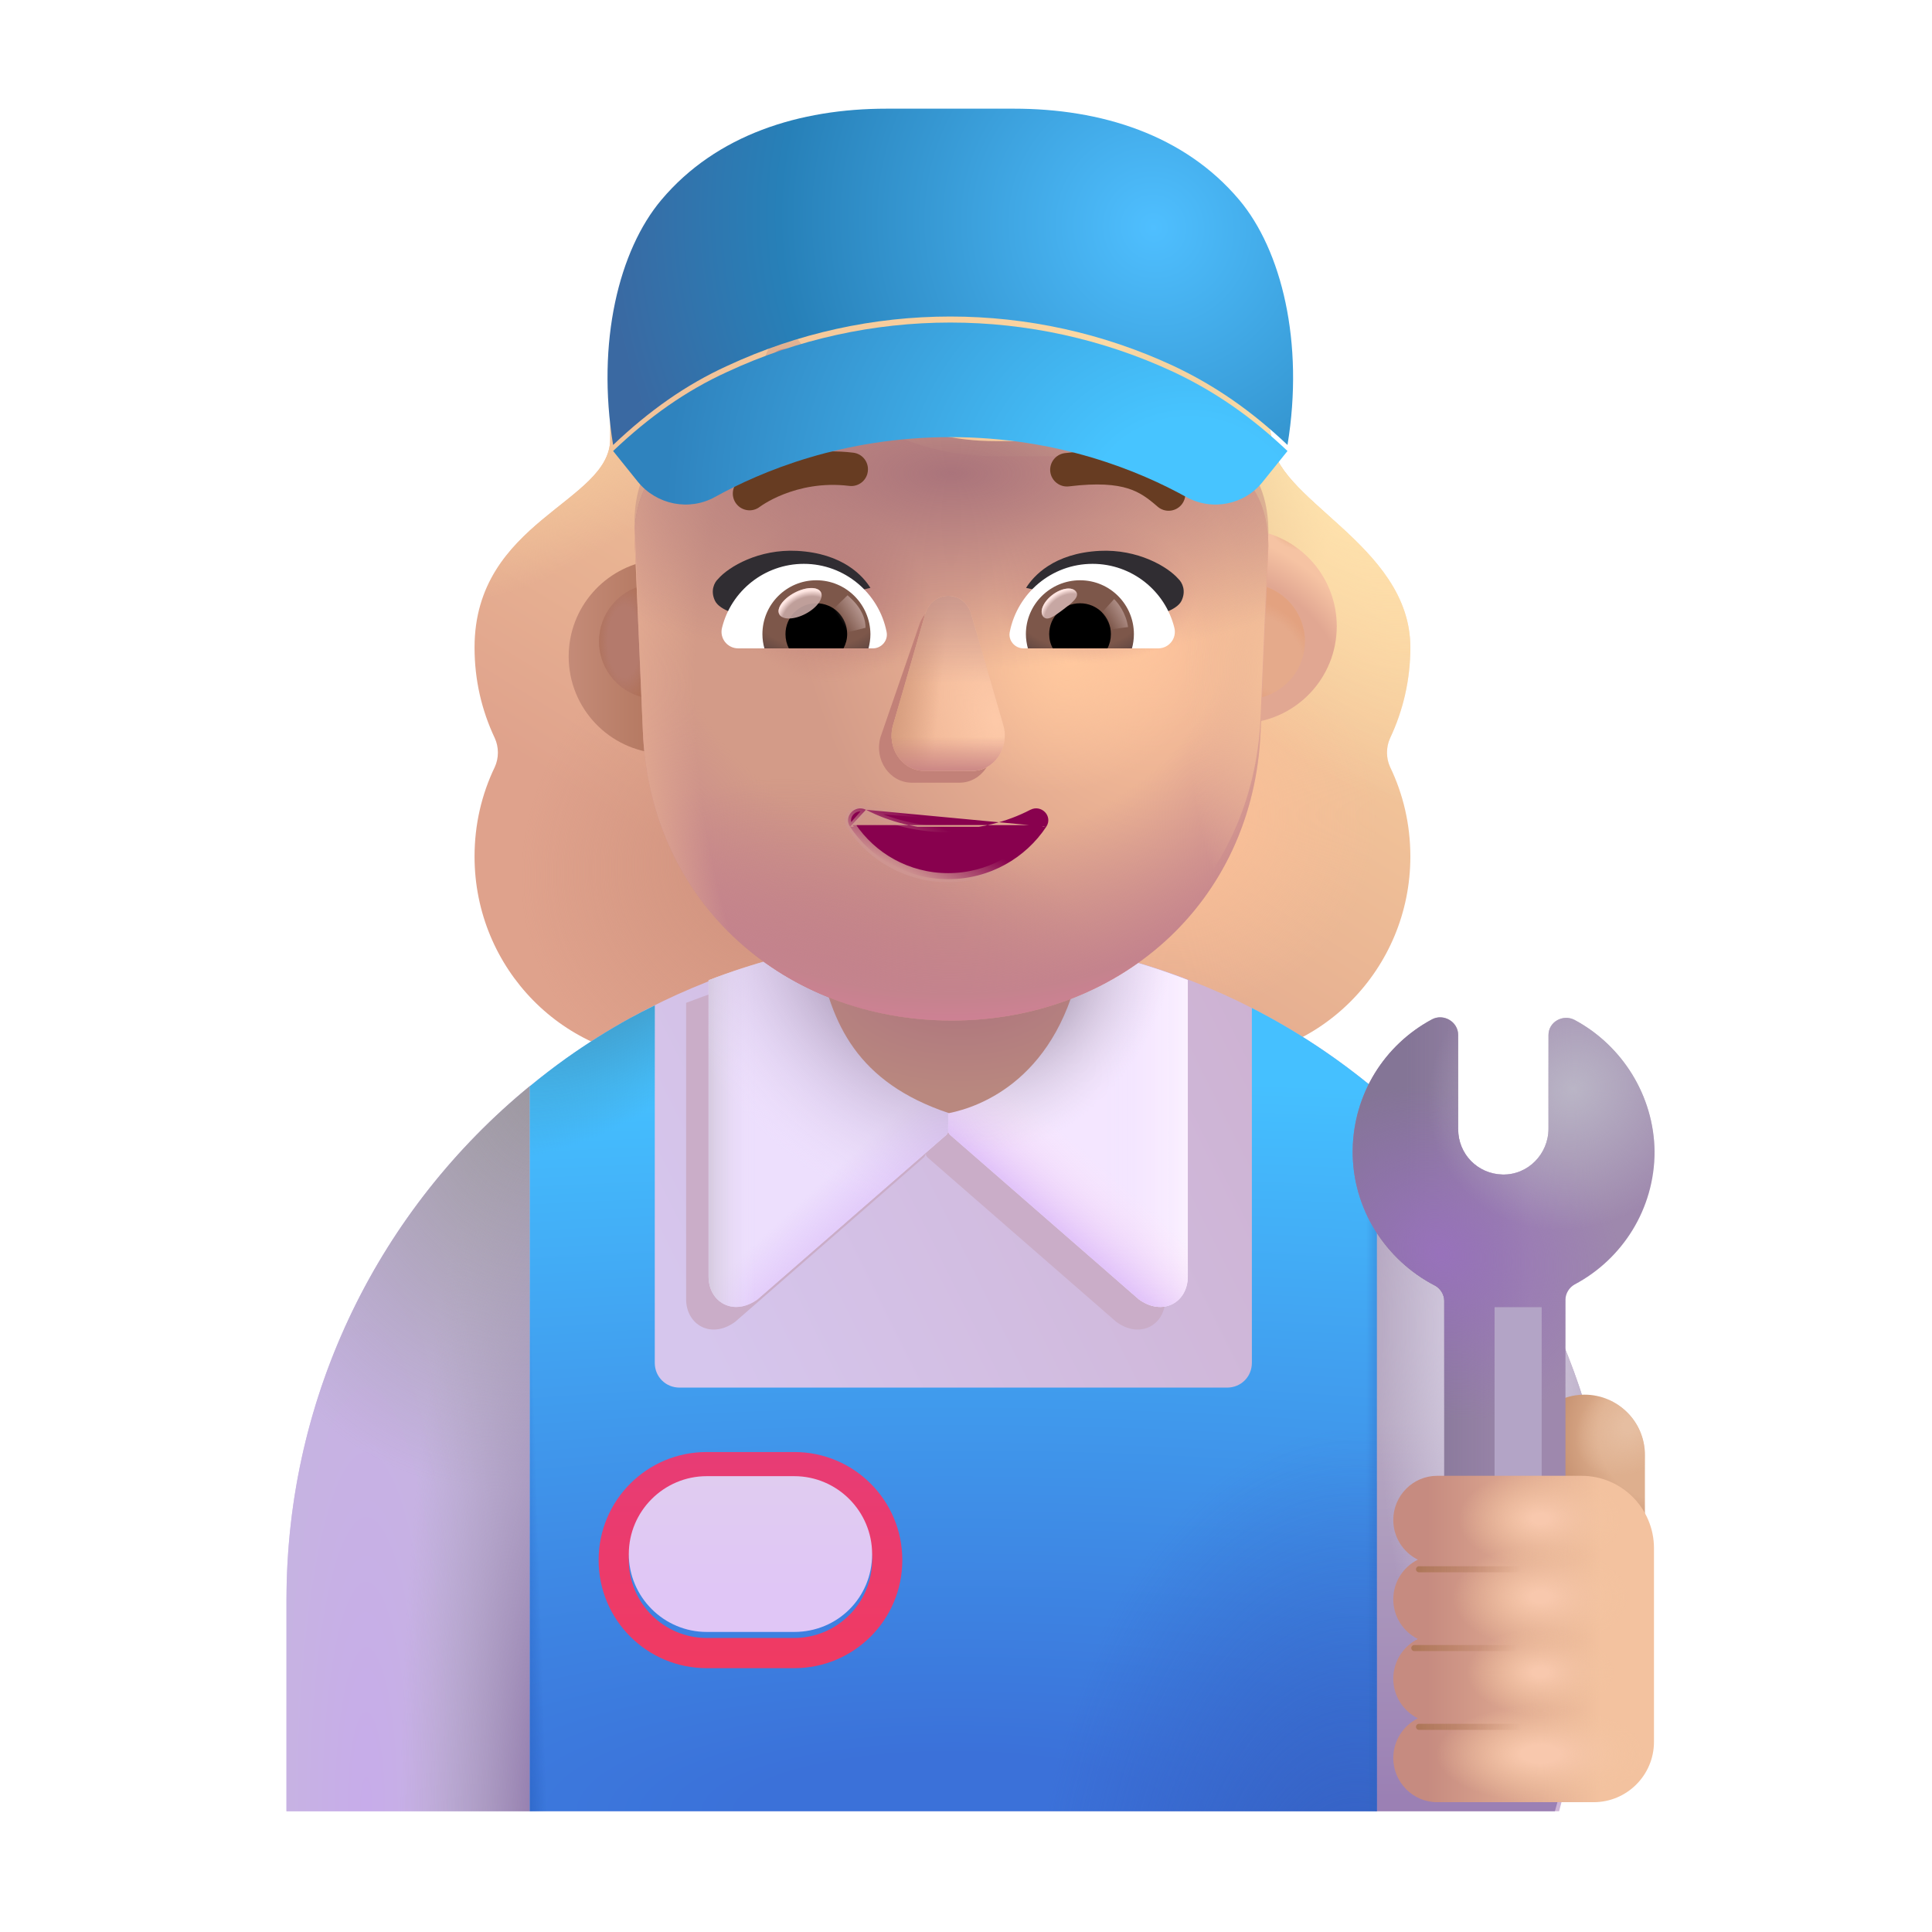 <svg width="32" height="32" viewBox="0 0 32 32" fill="none" xmlns="http://www.w3.org/2000/svg">
<g filter="url(#filter0_ii_4002_1957)">
<path d="M23.51 10.724C23.51 9.003 21.211 8.271 21.211 7.25L21.071 6.571C21.071 5.65 21.323 5.18 20.968 4.559H10.651C10.345 5.18 10.257 6.343 10.257 7.264V7.274C10.257 8.321 8.01 8.625 8.01 10.724C8.01 11.264 8.128 11.765 8.345 12.225C8.414 12.375 8.414 12.555 8.345 12.705C8.128 13.156 8.01 13.656 8.01 14.187C8.01 16.048 9.498 17.559 11.331 17.559H20.189C22.022 17.559 23.51 16.048 23.51 14.187C23.51 13.656 23.392 13.156 23.175 12.705C23.106 12.555 23.106 12.375 23.175 12.225C23.392 11.765 23.51 11.254 23.51 10.724Z" fill="url(#paint0_linear_4002_1957)"/>
<path d="M23.51 10.724C23.51 9.003 21.211 8.271 21.211 7.25L21.071 6.571C21.071 5.65 21.323 5.18 20.968 4.559H10.651C10.345 5.18 10.257 6.343 10.257 7.264V7.274C10.257 8.321 8.01 8.625 8.01 10.724C8.01 11.264 8.128 11.765 8.345 12.225C8.414 12.375 8.414 12.555 8.345 12.705C8.128 13.156 8.01 13.656 8.01 14.187C8.01 16.048 9.498 17.559 11.331 17.559H20.189C22.022 17.559 23.51 16.048 23.51 14.187C23.51 13.656 23.392 13.156 23.175 12.705C23.106 12.555 23.106 12.375 23.175 12.225C23.392 11.765 23.51 11.254 23.51 10.724Z" fill="url(#paint1_radial_4002_1957)"/>
<path d="M23.51 10.724C23.51 9.003 21.211 8.271 21.211 7.25L21.071 6.571C21.071 5.65 21.323 5.18 20.968 4.559H10.651C10.345 5.18 10.257 6.343 10.257 7.264V7.274C10.257 8.321 8.01 8.625 8.01 10.724C8.01 11.264 8.128 11.765 8.345 12.225C8.414 12.375 8.414 12.555 8.345 12.705C8.128 13.156 8.01 13.656 8.01 14.187C8.01 16.048 9.498 17.559 11.331 17.559H20.189C22.022 17.559 23.51 16.048 23.51 14.187C23.51 13.656 23.392 13.156 23.175 12.705C23.106 12.555 23.106 12.375 23.175 12.225C23.392 11.765 23.51 11.254 23.51 10.724Z" fill="url(#paint2_radial_4002_1957)"/>
<path d="M23.51 10.724C23.51 9.003 21.211 8.271 21.211 7.25L21.071 6.571C21.071 5.65 21.323 5.18 20.968 4.559H10.651C10.345 5.18 10.257 6.343 10.257 7.264V7.274C10.257 8.321 8.01 8.625 8.01 10.724C8.01 11.264 8.128 11.765 8.345 12.225C8.414 12.375 8.414 12.555 8.345 12.705C8.128 13.156 8.01 13.656 8.01 14.187C8.01 16.048 9.498 17.559 11.331 17.559H20.189C22.022 17.559 23.51 16.048 23.51 14.187C23.51 13.656 23.392 13.156 23.175 12.705C23.106 12.555 23.106 12.375 23.175 12.225C23.392 11.765 23.51 11.254 23.51 10.724Z" fill="url(#paint3_radial_4002_1957)"/>
<path d="M23.51 10.724C23.51 9.003 21.211 8.271 21.211 7.25L21.071 6.571C21.071 5.65 21.323 5.18 20.968 4.559H10.651C10.345 5.18 10.257 6.343 10.257 7.264V7.274C10.257 8.321 8.01 8.625 8.01 10.724C8.01 11.264 8.128 11.765 8.345 12.225C8.414 12.375 8.414 12.555 8.345 12.705C8.128 13.156 8.01 13.656 8.01 14.187C8.01 16.048 9.498 17.559 11.331 17.559H20.189C22.022 17.559 23.51 16.048 23.51 14.187C23.51 13.656 23.392 13.156 23.175 12.705C23.106 12.555 23.106 12.375 23.175 12.225C23.392 11.765 23.51 11.254 23.51 10.724Z" fill="url(#paint4_radial_4002_1957)"/>
<path d="M23.51 10.724C23.51 9.003 21.211 8.271 21.211 7.25L21.071 6.571C21.071 5.65 21.323 5.18 20.968 4.559H10.651C10.345 5.18 10.257 6.343 10.257 7.264V7.274C10.257 8.321 8.01 8.625 8.01 10.724C8.01 11.264 8.128 11.765 8.345 12.225C8.414 12.375 8.414 12.555 8.345 12.705C8.128 13.156 8.01 13.656 8.01 14.187C8.01 16.048 9.498 17.559 11.331 17.559H20.189C22.022 17.559 23.51 16.048 23.51 14.187C23.51 13.656 23.392 13.156 23.175 12.705C23.106 12.555 23.106 12.375 23.175 12.225C23.392 11.765 23.51 11.254 23.51 10.724Z" fill="url(#paint5_radial_4002_1957)"/>
</g>
<path d="M15.745 15.5C9.675 15.5 4.745 20.42 4.745 26.5V30H25.824L26.735 26.5C26.735 20.42 21.815 15.5 15.745 15.5Z" fill="url(#paint6_linear_4002_1957)"/>
<g filter="url(#filter1_f_4002_1957)">
<path d="M19.301 21.515V16.607C18.579 16.327 17.82 16.122 17.033 16L15.332 17.776L13.634 16.001C12.846 16.124 12.087 16.33 11.364 16.61V21.515C11.364 21.948 11.782 22.183 12.176 21.894L15.298 19.174C15.32 19.154 15.332 19.127 15.332 19.098C15.332 19.127 15.345 19.154 15.367 19.174L18.489 21.894C18.883 22.183 19.301 21.948 19.301 21.515Z" fill="#CAADC8"/>
</g>
<path d="M11.736 16.236V21.141C11.736 21.574 12.154 21.809 12.549 21.52L15.671 18.8C15.692 18.781 15.705 18.753 15.705 18.724V17.402L14.006 15.627C13.219 15.75 12.459 15.956 11.736 16.236Z" fill="#EDDFFD"/>
<path d="M11.736 16.236V21.141C11.736 21.574 12.154 21.809 12.549 21.52L15.671 18.8C15.692 18.781 15.705 18.753 15.705 18.724V17.402L14.006 15.627C13.219 15.75 12.459 15.956 11.736 16.236Z" fill="url(#paint7_linear_4002_1957)"/>
<path d="M11.736 16.236V21.141C11.736 21.574 12.154 21.809 12.549 21.52L15.671 18.8C15.692 18.781 15.705 18.753 15.705 18.724V17.402L14.006 15.627C13.219 15.75 12.459 15.956 11.736 16.236Z" fill="url(#paint8_linear_4002_1957)"/>
<path d="M11.736 16.236V21.141C11.736 21.574 12.154 21.809 12.549 21.52L15.671 18.8C15.692 18.781 15.705 18.753 15.705 18.724V17.402L14.006 15.627C13.219 15.75 12.459 15.956 11.736 16.236Z" fill="url(#paint9_radial_4002_1957)"/>
<path d="M19.674 16.233V21.141C19.674 21.574 19.256 21.809 18.861 21.52L15.739 18.799C15.717 18.78 15.705 18.753 15.705 18.724V17.402L17.405 15.626C18.192 15.748 18.951 15.953 19.674 16.233Z" fill="#F4E6FF"/>
<path d="M19.674 16.233V21.141C19.674 21.574 19.256 21.809 18.861 21.52L15.739 18.799C15.717 18.78 15.705 18.753 15.705 18.724V17.402L17.405 15.626C18.192 15.748 18.951 15.953 19.674 16.233Z" fill="url(#paint10_linear_4002_1957)"/>
<path d="M19.674 16.233V21.141C19.674 21.574 19.256 21.809 18.861 21.52L15.739 18.799C15.717 18.78 15.705 18.753 15.705 18.724V17.402L17.405 15.626C18.192 15.748 18.951 15.953 19.674 16.233Z" fill="url(#paint11_linear_4002_1957)"/>
<path d="M19.674 16.233V21.141C19.674 21.574 19.256 21.809 18.861 21.52L15.739 18.799C15.717 18.78 15.705 18.753 15.705 18.724V17.402L17.405 15.626C18.192 15.748 18.951 15.953 19.674 16.233Z" fill="url(#paint12_radial_4002_1957)"/>
<path d="M8.775 30V17.99C6.315 20.006 4.745 23.068 4.745 26.5V30H8.775Z" fill="url(#paint13_radial_4002_1957)"/>
<path d="M8.775 30V17.99C6.315 20.006 4.745 23.068 4.745 26.5V30H8.775Z" fill="url(#paint14_radial_4002_1957)"/>
<path d="M8.775 30V17.99C6.315 20.006 4.745 23.068 4.745 26.5V30H8.775Z" fill="url(#paint15_radial_4002_1957)"/>
<path d="M22.775 18.043V30H25.754L26.735 26.5C26.735 23.099 25.195 20.06 22.775 18.043Z" fill="url(#paint16_linear_4002_1957)"/>
<path d="M22.775 18.043V30H25.754L26.735 26.5C26.735 23.099 25.195 20.06 22.775 18.043Z" fill="url(#paint17_radial_4002_1957)"/>
<path d="M26.245 23.1C26.795 23.1 27.245 23.55 27.245 24.1V26.39H25.245V24.1C25.245 23.55 25.695 23.1 26.245 23.1Z" fill="url(#paint18_radial_4002_1957)"/>
<path d="M26.245 23.1C26.795 23.1 27.245 23.55 27.245 24.1V26.39H25.245V24.1C25.245 23.55 25.695 23.1 26.245 23.1Z" fill="url(#paint19_radial_4002_1957)"/>
<path d="M20.735 16.696V22.573C20.735 22.803 20.555 22.983 20.325 22.983H11.255C11.025 22.983 10.845 22.803 10.845 22.573V16.653C10.706 16.721 10.568 16.792 10.432 16.866C10.07 17.066 9.72 17.286 9.385 17.524C9.175 17.674 8.972 17.83 8.775 17.993L8.775 30H22.805L22.805 18.068C22.172 17.537 21.478 17.075 20.735 16.696Z" fill="url(#paint20_radial_4002_1957)"/>
<path d="M20.735 16.696V22.573C20.735 22.803 20.555 22.983 20.325 22.983H11.255C11.025 22.983 10.845 22.803 10.845 22.573V16.653C10.706 16.721 10.568 16.792 10.432 16.866C10.07 17.066 9.72 17.286 9.385 17.524C9.175 17.674 8.972 17.83 8.775 17.993L8.775 30H22.805L22.805 18.068C22.172 17.537 21.478 17.075 20.735 16.696Z" fill="url(#paint21_radial_4002_1957)"/>
<path d="M20.735 16.696V22.573C20.735 22.803 20.555 22.983 20.325 22.983H11.255C11.025 22.983 10.845 22.803 10.845 22.573V16.653C10.706 16.721 10.568 16.792 10.432 16.866C10.07 17.066 9.72 17.286 9.385 17.524C9.175 17.674 8.972 17.83 8.775 17.993L8.775 30H22.805L22.805 18.068C22.172 17.537 21.478 17.075 20.735 16.696Z" fill="url(#paint22_linear_4002_1957)"/>
<path d="M20.735 16.696V22.573C20.735 22.803 20.555 22.983 20.325 22.983H11.255C11.025 22.983 10.845 22.803 10.845 22.573V16.653C10.706 16.721 10.568 16.792 10.432 16.866C10.07 17.066 9.72 17.286 9.385 17.524C9.175 17.674 8.972 17.83 8.775 17.993L8.775 30H22.805L22.805 18.068C22.172 17.537 21.478 17.075 20.735 16.696Z" fill="url(#paint23_linear_4002_1957)"/>
<path d="M20.735 16.696V22.573C20.735 22.803 20.555 22.983 20.325 22.983H11.255C11.025 22.983 10.845 22.803 10.845 22.573V16.653C10.706 16.721 10.568 16.792 10.432 16.866C10.07 17.066 9.72 17.286 9.385 17.524C9.175 17.674 8.972 17.83 8.775 17.993L8.775 30H22.805L22.805 18.068C22.172 17.537 21.478 17.075 20.735 16.696Z" fill="url(#paint24_radial_4002_1957)"/>
<g filter="url(#filter2_d_4002_1957)">
<path d="M13.155 24.45C13.865 24.45 14.445 25.03 14.445 25.74C14.445 26.45 13.865 27.03 13.155 27.03H11.705C10.995 27.03 10.415 26.45 10.415 25.74C10.415 25.03 10.995 24.45 11.705 24.45H13.155ZM13.155 23.95H11.705C10.715 23.95 9.915 24.75 9.915 25.74C9.915 26.73 10.715 27.53 11.705 27.53H13.155C14.145 27.53 14.945 26.73 14.945 25.74C14.945 24.75 14.145 23.95 13.155 23.95Z" fill="url(#paint25_linear_4002_1957)"/>
</g>
<g filter="url(#filter3_i_4002_1957)">
<path d="M13.155 27.03H11.705C10.995 27.03 10.415 26.45 10.415 25.74C10.415 25.03 10.995 24.45 11.705 24.45H13.155C13.865 24.45 14.445 25.03 14.445 25.74C14.445 26.46 13.875 27.03 13.155 27.03Z" fill="url(#paint26_linear_4002_1957)"/>
</g>
<g filter="url(#filter4_i_4002_1957)">
<path d="M15.717 18.637C14.194 18.129 13.767 17.149 13.564 16.048H17.916C17.549 18.064 16.235 18.535 15.717 18.637Z" fill="url(#paint27_radial_4002_1957)"/>
</g>
<g filter="url(#filter5_i_4002_1957)">
<path d="M25.93 17.043C25.739 16.943 25.498 17.073 25.498 17.293V18.844C25.498 19.264 25.157 19.614 24.735 19.604C24.323 19.594 24.002 19.264 24.002 18.854V17.293C24.002 17.073 23.761 16.933 23.57 17.033C22.787 17.453 22.265 18.264 22.255 19.204C22.245 20.175 22.807 21.025 23.621 21.445C23.711 21.495 23.771 21.596 23.771 21.696V27.999C23.771 28.55 24.223 29 24.775 29C25.327 29 25.779 28.55 25.779 27.999V21.676C25.779 21.576 25.839 21.476 25.93 21.425C26.723 21.005 27.255 20.175 27.255 19.224C27.245 18.294 26.713 17.463 25.93 17.043Z" fill="#9E88AD"/>
<path d="M25.93 17.043C25.739 16.943 25.498 17.073 25.498 17.293V18.844C25.498 19.264 25.157 19.614 24.735 19.604C24.323 19.594 24.002 19.264 24.002 18.854V17.293C24.002 17.073 23.761 16.933 23.57 17.033C22.787 17.453 22.265 18.264 22.255 19.204C22.245 20.175 22.807 21.025 23.621 21.445C23.711 21.495 23.771 21.596 23.771 21.696V27.999C23.771 28.55 24.223 29 24.775 29C25.327 29 25.779 28.55 25.779 27.999V21.676C25.779 21.576 25.839 21.476 25.93 21.425C26.723 21.005 27.255 20.175 27.255 19.224C27.245 18.294 26.713 17.463 25.93 17.043Z" fill="url(#paint28_linear_4002_1957)"/>
<path d="M25.93 17.043C25.739 16.943 25.498 17.073 25.498 17.293V18.844C25.498 19.264 25.157 19.614 24.735 19.604C24.323 19.594 24.002 19.264 24.002 18.854V17.293C24.002 17.073 23.761 16.933 23.57 17.033C22.787 17.453 22.265 18.264 22.255 19.204C22.245 20.175 22.807 21.025 23.621 21.445C23.711 21.495 23.771 21.596 23.771 21.696V27.999C23.771 28.55 24.223 29 24.775 29C25.327 29 25.779 28.55 25.779 27.999V21.676C25.779 21.576 25.839 21.476 25.93 21.425C26.723 21.005 27.255 20.175 27.255 19.224C27.245 18.294 26.713 17.463 25.93 17.043Z" fill="url(#paint29_radial_4002_1957)"/>
<path d="M25.93 17.043C25.739 16.943 25.498 17.073 25.498 17.293V18.844C25.498 19.264 25.157 19.614 24.735 19.604C24.323 19.594 24.002 19.264 24.002 18.854V17.293C24.002 17.073 23.761 16.933 23.57 17.033C22.787 17.453 22.265 18.264 22.255 19.204C22.245 20.175 22.807 21.025 23.621 21.445C23.711 21.495 23.771 21.596 23.771 21.696V27.999C23.771 28.55 24.223 29 24.775 29C25.327 29 25.779 28.55 25.779 27.999V21.676C25.779 21.576 25.839 21.476 25.93 21.425C26.723 21.005 27.255 20.175 27.255 19.224C27.245 18.294 26.713 17.463 25.93 17.043Z" fill="url(#paint30_radial_4002_1957)"/>
</g>
<g filter="url(#filter6_f_4002_1957)">
<rect x="24.755" y="21.651" width="0.78" height="3.662" fill="#B3A4C6"/>
</g>
<g filter="url(#filter7_i_4002_1957)">
<path d="M22.927 25.326C22.927 24.924 23.252 24.594 23.654 24.594H26.045C26.708 24.594 27.245 25.131 27.245 25.794V29C27.245 29.552 26.797 30 26.245 30H23.654C23.252 30 22.927 29.669 22.927 29.268C22.927 28.981 23.093 28.731 23.334 28.611C23.093 28.491 22.927 28.241 22.927 27.954C22.927 27.667 23.093 27.417 23.334 27.297C23.093 27.177 22.927 26.927 22.927 26.64C22.927 26.353 23.093 26.102 23.334 25.983C23.093 25.863 22.927 25.612 22.927 25.326Z" fill="url(#paint31_linear_4002_1957)"/>
<path d="M22.927 25.326C22.927 24.924 23.252 24.594 23.654 24.594H26.045C26.708 24.594 27.245 25.131 27.245 25.794V29C27.245 29.552 26.797 30 26.245 30H23.654C23.252 30 22.927 29.669 22.927 29.268C22.927 28.981 23.093 28.731 23.334 28.611C23.093 28.491 22.927 28.241 22.927 27.954C22.927 27.667 23.093 27.417 23.334 27.297C23.093 27.177 22.927 26.927 22.927 26.64C22.927 26.353 23.093 26.102 23.334 25.983C23.093 25.863 22.927 25.612 22.927 25.326Z" fill="url(#paint32_radial_4002_1957)"/>
<path d="M22.927 25.326C22.927 24.924 23.252 24.594 23.654 24.594H26.045C26.708 24.594 27.245 25.131 27.245 25.794V29C27.245 29.552 26.797 30 26.245 30H23.654C23.252 30 22.927 29.669 22.927 29.268C22.927 28.981 23.093 28.731 23.334 28.611C23.093 28.491 22.927 28.241 22.927 27.954C22.927 27.667 23.093 27.417 23.334 27.297C23.093 27.177 22.927 26.927 22.927 26.64C22.927 26.353 23.093 26.102 23.334 25.983C23.093 25.863 22.927 25.612 22.927 25.326Z" fill="url(#paint33_radial_4002_1957)"/>
<path d="M22.927 25.326C22.927 24.924 23.252 24.594 23.654 24.594H26.045C26.708 24.594 27.245 25.131 27.245 25.794V29C27.245 29.552 26.797 30 26.245 30H23.654C23.252 30 22.927 29.669 22.927 29.268C22.927 28.981 23.093 28.731 23.334 28.611C23.093 28.491 22.927 28.241 22.927 27.954C22.927 27.667 23.093 27.417 23.334 27.297C23.093 27.177 22.927 26.927 22.927 26.64C22.927 26.353 23.093 26.102 23.334 25.983C23.093 25.863 22.927 25.612 22.927 25.326Z" fill="url(#paint34_radial_4002_1957)"/>
<path d="M22.927 25.326C22.927 24.924 23.252 24.594 23.654 24.594H26.045C26.708 24.594 27.245 25.131 27.245 25.794V29C27.245 29.552 26.797 30 26.245 30H23.654C23.252 30 22.927 29.669 22.927 29.268C22.927 28.981 23.093 28.731 23.334 28.611C23.093 28.491 22.927 28.241 22.927 27.954C22.927 27.667 23.093 27.417 23.334 27.297C23.093 27.177 22.927 26.927 22.927 26.64C22.927 26.353 23.093 26.102 23.334 25.983C23.093 25.863 22.927 25.612 22.927 25.326Z" fill="url(#paint35_radial_4002_1957)"/>
</g>
<g filter="url(#filter8_f_4002_1957)">
<path d="M23.503 25.992H25.3" stroke="url(#paint36_linear_4002_1957)" stroke-width="0.1" stroke-linecap="round"/>
</g>
<g filter="url(#filter9_f_4002_1957)">
<path d="M23.425 27.297H25.222" stroke="url(#paint37_linear_4002_1957)" stroke-width="0.1" stroke-linecap="round"/>
</g>
<g filter="url(#filter10_f_4002_1957)">
<path d="M23.503 28.602H25.3" stroke="url(#paint38_linear_4002_1957)" stroke-width="0.1" stroke-linecap="round"/>
</g>
<g filter="url(#filter11_i_4002_1957)">
<path d="M20.627 12.229C20.692 11.165 20.756 10.102 20.811 9.038C21.567 9.17 22.141 9.83 22.141 10.623C22.141 11.48 21.471 12.18 20.627 12.229Z" fill="url(#paint39_radial_4002_1957)"/>
<path d="M20.627 12.229C20.692 11.165 20.756 10.102 20.811 9.038C21.567 9.17 22.141 9.83 22.141 10.623C22.141 11.48 21.471 12.18 20.627 12.229Z" fill="url(#paint40_radial_4002_1957)"/>
</g>
<g filter="url(#filter12_i_4002_1957)">
<path d="M10.651 9.03C9.87 9.14 9.269 9.811 9.269 10.623C9.269 11.482 9.942 12.184 10.789 12.23C10.725 11.161 10.672 10.099 10.651 9.03Z" fill="url(#paint41_linear_4002_1957)"/>
</g>
<g filter="url(#filter13_f_4002_1957)">
<path d="M10.668 9.691C10.241 9.787 9.922 10.168 9.922 10.623C9.922 11.108 10.283 11.508 10.751 11.57C10.717 10.944 10.687 10.318 10.668 9.691Z" fill="#B47A6C"/>
<path d="M10.668 9.691C10.241 9.787 9.922 10.168 9.922 10.623C9.922 11.108 10.283 11.508 10.751 11.57C10.717 10.944 10.687 10.318 10.668 9.691Z" fill="url(#paint42_radial_4002_1957)"/>
</g>
<g filter="url(#filter14_f_4002_1957)">
<path d="M20.667 11.579C20.705 10.944 20.743 10.31 20.777 9.675C21.249 9.734 21.613 10.136 21.613 10.623C21.613 11.148 21.19 11.574 20.667 11.579Z" fill="#E5AA8B"/>
<path d="M20.667 11.579C20.705 10.944 20.743 10.31 20.777 9.675C21.249 9.734 21.613 10.136 21.613 10.623C21.613 11.148 21.19 11.574 20.667 11.579Z" fill="url(#paint43_radial_4002_1957)"/>
</g>
<g filter="url(#filter15_i_4002_1957)">
<path d="M19.795 7.306H16.481C15.167 7.306 13.973 6.712 13.236 5.65C13.107 5.464 12.838 5.503 12.758 5.698L12.679 5.893C12.44 6.458 11.992 6.897 11.445 7.131C11.415 7.15 11.375 7.17 11.335 7.18C11.086 7.297 10.519 7.667 10.509 8.632L10.648 11.867C10.768 14.733 13.027 16.653 15.764 16.653C18.501 16.653 20.76 14.733 20.88 11.867L21.009 8.788C20.989 7.433 19.984 7.306 19.795 7.306Z" fill="url(#paint44_radial_4002_1957)"/>
<path d="M19.795 7.306H16.481C15.167 7.306 13.973 6.712 13.236 5.65C13.107 5.464 12.838 5.503 12.758 5.698L12.679 5.893C12.44 6.458 11.992 6.897 11.445 7.131C11.415 7.15 11.375 7.17 11.335 7.18C11.086 7.297 10.519 7.667 10.509 8.632L10.648 11.867C10.768 14.733 13.027 16.653 15.764 16.653C18.501 16.653 20.76 14.733 20.88 11.867L21.009 8.788C20.989 7.433 19.984 7.306 19.795 7.306Z" fill="url(#paint45_radial_4002_1957)"/>
<path d="M19.795 7.306H16.481C15.167 7.306 13.973 6.712 13.236 5.65C13.107 5.464 12.838 5.503 12.758 5.698L12.679 5.893C12.44 6.458 11.992 6.897 11.445 7.131C11.415 7.15 11.375 7.17 11.335 7.18C11.086 7.297 10.519 7.667 10.509 8.632L10.648 11.867C10.768 14.733 13.027 16.653 15.764 16.653C18.501 16.653 20.76 14.733 20.88 11.867L21.009 8.788C20.989 7.433 19.984 7.306 19.795 7.306Z" fill="url(#paint46_radial_4002_1957)"/>
<path d="M19.795 7.306H16.481C15.167 7.306 13.973 6.712 13.236 5.65C13.107 5.464 12.838 5.503 12.758 5.698L12.679 5.893C12.44 6.458 11.992 6.897 11.445 7.131C11.415 7.15 11.375 7.17 11.335 7.18C11.086 7.297 10.519 7.667 10.509 8.632L10.648 11.867C10.768 14.733 13.027 16.653 15.764 16.653C18.501 16.653 20.76 14.733 20.88 11.867L21.009 8.788C20.989 7.433 19.984 7.306 19.795 7.306Z" fill="url(#paint47_radial_4002_1957)"/>
<path d="M19.795 7.306H16.481C15.167 7.306 13.973 6.712 13.236 5.65C13.107 5.464 12.838 5.503 12.758 5.698L12.679 5.893C12.44 6.458 11.992 6.897 11.445 7.131C11.415 7.15 11.375 7.17 11.335 7.18C11.086 7.297 10.519 7.667 10.509 8.632L10.648 11.867C10.768 14.733 13.027 16.653 15.764 16.653C18.501 16.653 20.76 14.733 20.88 11.867L21.009 8.788C20.989 7.433 19.984 7.306 19.795 7.306Z" fill="url(#paint48_radial_4002_1957)"/>
<path d="M19.795 7.306H16.481C15.167 7.306 13.973 6.712 13.236 5.65C13.107 5.464 12.838 5.503 12.758 5.698L12.679 5.893C12.44 6.458 11.992 6.897 11.445 7.131C11.415 7.15 11.375 7.17 11.335 7.18C11.086 7.297 10.519 7.667 10.509 8.632L10.648 11.867C10.768 14.733 13.027 16.653 15.764 16.653C18.501 16.653 20.76 14.733 20.88 11.867L21.009 8.788C20.989 7.433 19.984 7.306 19.795 7.306Z" fill="url(#paint49_radial_4002_1957)"/>
<path d="M19.795 7.306H16.481C15.167 7.306 13.973 6.712 13.236 5.65C13.107 5.464 12.838 5.503 12.758 5.698L12.679 5.893C12.44 6.458 11.992 6.897 11.445 7.131C11.415 7.15 11.375 7.17 11.335 7.18C11.086 7.297 10.519 7.667 10.509 8.632L10.648 11.867C10.768 14.733 13.027 16.653 15.764 16.653C18.501 16.653 20.76 14.733 20.88 11.867L21.009 8.788C20.989 7.433 19.984 7.306 19.795 7.306Z" fill="url(#paint50_radial_4002_1957)"/>
</g>
<path d="M19.795 7.306H16.481C15.167 7.306 13.973 6.712 13.236 5.65C13.107 5.464 12.838 5.503 12.758 5.698L12.679 5.893C12.44 6.458 11.992 6.897 11.445 7.131C11.415 7.15 11.375 7.17 11.335 7.18C11.086 7.297 10.519 7.667 10.509 8.632L10.648 11.867C10.768 14.733 13.027 16.653 15.764 16.653C18.501 16.653 20.76 14.733 20.88 11.867L21.009 8.788C20.989 7.433 19.984 7.306 19.795 7.306Z" fill="url(#paint51_radial_4002_1957)"/>
<path d="M19.795 7.306H16.481C15.167 7.306 13.973 6.712 13.236 5.65C13.107 5.464 12.838 5.503 12.758 5.698L12.679 5.893C12.44 6.458 11.992 6.897 11.445 7.131C11.415 7.15 11.375 7.17 11.335 7.18C11.086 7.297 10.519 7.667 10.509 8.632L10.648 11.867C10.768 14.733 13.027 16.653 15.764 16.653C18.501 16.653 20.76 14.733 20.88 11.867L21.009 8.788C20.989 7.433 19.984 7.306 19.795 7.306Z" fill="url(#paint52_radial_4002_1957)"/>
<g filter="url(#filter16_f_4002_1957)">
<path d="M15.219 10.37L14.584 12.208C14.475 12.586 14.736 12.964 15.104 12.964H15.891C16.26 12.964 16.52 12.581 16.411 12.208L15.88 10.37C15.766 9.963 15.338 9.963 15.219 10.37Z" fill="#C28178"/>
</g>
<g filter="url(#filter17_f_4002_1957)">
<path d="M15.323 10.174L14.791 12.012C14.683 12.391 14.943 12.769 15.312 12.769H16.098C16.467 12.769 16.727 12.385 16.619 12.012L16.087 10.174C15.973 9.767 15.442 9.767 15.323 10.174Z" fill="#EFB696"/>
<path d="M15.323 10.174L14.791 12.012C14.683 12.391 14.943 12.769 15.312 12.769H16.098C16.467 12.769 16.727 12.385 16.619 12.012L16.087 10.174C15.973 9.767 15.442 9.767 15.323 10.174Z" fill="url(#paint53_radial_4002_1957)"/>
<path d="M15.323 10.174L14.791 12.012C14.683 12.391 14.943 12.769 15.312 12.769H16.098C16.467 12.769 16.727 12.385 16.619 12.012L16.087 10.174C15.973 9.767 15.442 9.767 15.323 10.174Z" fill="url(#paint54_linear_4002_1957)"/>
<path d="M15.323 10.174L14.791 12.012C14.683 12.391 14.943 12.769 15.312 12.769H16.098C16.467 12.769 16.727 12.385 16.619 12.012L16.087 10.174C15.973 9.767 15.442 9.767 15.323 10.174Z" fill="url(#paint55_linear_4002_1957)"/>
<path d="M15.323 10.174L14.791 12.012C14.683 12.391 14.943 12.769 15.312 12.769H16.098C16.467 12.769 16.727 12.385 16.619 12.012L16.087 10.174C15.973 9.767 15.442 9.767 15.323 10.174Z" fill="url(#paint56_linear_4002_1957)"/>
</g>
<path d="M14.343 13.412L14.343 13.412C14.736 13.617 15.205 13.735 15.705 13.735C16.21 13.735 16.674 13.617 17.067 13.412L17.068 13.412L17.068 13.412C17.158 13.366 17.252 13.393 17.309 13.452C17.366 13.511 17.387 13.607 17.33 13.693M14.343 13.412L17.288 13.666M14.343 13.412L14.342 13.412C14.251 13.366 14.157 13.395 14.101 13.454C14.044 13.514 14.022 13.609 14.08 13.694M14.343 13.412L14.122 13.666M17.33 13.693C17.33 13.693 17.33 13.693 17.33 13.693L17.288 13.666M17.33 13.693C17.33 13.693 17.33 13.693 17.33 13.693L17.288 13.666M17.33 13.693C16.986 14.214 16.387 14.562 15.705 14.562C15.023 14.562 14.424 14.215 14.08 13.694M17.288 13.666C16.953 14.173 16.37 14.512 15.705 14.512C15.04 14.512 14.457 14.173 14.122 13.666M14.08 13.694C14.08 13.694 14.08 13.694 14.081 13.694L14.122 13.666M14.08 13.694C14.08 13.694 14.08 13.693 14.08 13.693L14.122 13.666" fill="#88014E" stroke="url(#paint57_linear_4002_1957)" stroke-width="0.1"/>
<g filter="url(#filter18_i_4002_1957)">
<path d="M19.438 8.173C19.263 8.021 19.059 7.859 18.75 7.762C18.446 7.666 18.065 7.641 17.538 7.705C17.386 7.724 17.278 7.862 17.296 8.014C17.315 8.166 17.453 8.274 17.605 8.256C18.086 8.197 18.381 8.227 18.584 8.291C18.782 8.353 18.916 8.455 19.074 8.592C19.189 8.692 19.364 8.68 19.465 8.565C19.565 8.449 19.553 8.274 19.438 8.173Z" fill="#673C22"/>
</g>
<g filter="url(#filter19_i_4002_1957)">
<path d="M12.294 8.057C12.384 8.003 12.514 7.934 12.678 7.87C13.005 7.741 13.473 7.629 14.033 7.698C14.185 7.716 14.293 7.854 14.274 8.007C14.256 8.159 14.118 8.267 13.966 8.248C13.517 8.193 13.143 8.283 12.88 8.386C12.749 8.437 12.647 8.492 12.579 8.533C12.545 8.553 12.52 8.57 12.504 8.581C12.496 8.586 12.49 8.59 12.487 8.593L12.484 8.595C12.364 8.688 12.19 8.666 12.096 8.545C12.002 8.424 12.024 8.25 12.145 8.156L12.294 8.057Z" fill="#673C22"/>
</g>
<g filter="url(#filter20_i_4002_1957)">
<path d="M18.213 9.274C17.448 9.313 17.114 9.696 16.995 9.887L19.006 10.348C19.147 10.356 19.491 10.262 19.569 10.102C19.65 9.935 19.581 9.797 19.518 9.739C19.342 9.536 18.844 9.242 18.213 9.274Z" fill="#302D32"/>
</g>
<g filter="url(#filter21_i_4002_1957)">
<path d="M13.199 9.274C13.964 9.313 14.298 9.696 14.417 9.887L12.406 10.348C12.265 10.356 11.921 10.262 11.843 10.102C11.762 9.935 11.831 9.797 11.894 9.739C12.07 9.536 12.568 9.242 13.199 9.274Z" fill="#302D32"/>
</g>
<path d="M18.096 9.339C18.749 9.339 19.301 9.789 19.451 10.398C19.495 10.572 19.362 10.739 19.183 10.739H16.952C16.81 10.739 16.696 10.609 16.725 10.467C16.851 9.826 17.415 9.339 18.096 9.339Z" fill="white"/>
<path d="M17.889 9.611C18.384 9.611 18.781 10.012 18.781 10.503C18.781 10.584 18.769 10.666 18.749 10.739H17.025C17.005 10.662 16.992 10.584 16.992 10.503C16.992 10.012 17.394 9.611 17.889 9.611Z" fill="url(#paint58_radial_4002_1957)"/>
<path d="M17.378 10.503C17.378 10.219 17.605 9.992 17.889 9.992C18.173 9.992 18.4 10.219 18.4 10.503C18.4 10.588 18.38 10.67 18.343 10.739H17.439C17.398 10.67 17.378 10.588 17.378 10.503Z" fill="black"/>
<g filter="url(#filter22_f_4002_1957)">
<path d="M17.823 9.8C17.887 9.885 17.754 9.988 17.603 10.101C17.452 10.214 17.34 10.294 17.276 10.209C17.213 10.124 17.284 9.963 17.435 9.85C17.586 9.737 17.76 9.714 17.823 9.8Z" fill="#C7A7A3"/>
<path d="M17.823 9.8C17.887 9.885 17.754 9.988 17.603 10.101C17.452 10.214 17.34 10.294 17.276 10.209C17.213 10.124 17.284 9.963 17.435 9.85C17.586 9.737 17.76 9.714 17.823 9.8Z" fill="url(#paint59_radial_4002_1957)"/>
</g>
<g filter="url(#filter23_f_4002_1957)">
<path d="M18.684 10.386C18.651 10.155 18.516 9.981 18.453 9.923L18.193 10.208L18.31 10.437L18.684 10.386Z" fill="url(#paint60_linear_4002_1957)"/>
</g>
<path d="M13.314 9.339C12.661 9.339 12.109 9.789 11.959 10.398C11.915 10.572 12.048 10.739 12.227 10.739H14.458C14.6 10.739 14.714 10.609 14.685 10.467C14.559 9.826 13.992 9.339 13.314 9.339Z" fill="white"/>
<path d="M13.521 9.611C13.026 9.611 12.628 10.012 12.628 10.503C12.628 10.585 12.64 10.666 12.661 10.739H14.385C14.405 10.662 14.417 10.585 14.417 10.503C14.413 10.012 14.016 9.611 13.521 9.611Z" fill="url(#paint61_radial_4002_1957)"/>
<path d="M14.032 10.503C14.032 10.219 13.805 9.992 13.521 9.992C13.237 9.992 13.01 10.219 13.01 10.503C13.01 10.588 13.03 10.67 13.066 10.739H13.971C14.008 10.67 14.032 10.588 14.032 10.503Z" fill="black"/>
<g filter="url(#filter24_f_4002_1957)">
<path d="M14.336 10.398C14.336 10.11 14.102 9.918 14.038 9.86L13.75 10.139L13.927 10.5L14.336 10.398Z" fill="url(#paint62_linear_4002_1957)"/>
</g>
<g filter="url(#filter25_f_4002_1957)">
<ellipse cx="13.252" cy="9.992" rx="0.39" ry="0.197" transform="rotate(-27.914 13.252 9.992)" fill="#C7A7A3" fill-opacity="0.9"/>
<ellipse cx="13.252" cy="9.992" rx="0.39" ry="0.197" transform="rotate(-27.914 13.252 9.992)" fill="url(#paint63_radial_4002_1957)"/>
</g>
<g filter="url(#filter26_i_4002_1957)">
<path d="M12.045 6.26C11.365 6.57 10.755 7 10.155 7.57L10.565 8.08C10.875 8.46 11.415 8.57 11.845 8.33C12.605 7.91 13.955 7.34 15.745 7.34C17.535 7.34 18.885 7.91 19.645 8.33C20.075 8.57 20.615 8.46 20.915 8.08L21.325 7.57C20.725 7 20.115 6.58 19.435 6.26C17.095 5.17 14.385 5.17 12.045 6.26Z" fill="url(#paint64_radial_4002_1957)"/>
</g>
<g filter="url(#filter27_i_4002_1957)">
<path d="M16.795 2C18.235 2 19.615 2.43 20.525 3.51C21.225 4.34 21.605 5.87 21.325 7.57C20.725 7 20.115 6.58 19.435 6.26C17.095 5.17 14.385 5.17 12.045 6.26C11.365 6.57 10.755 7 10.155 7.57C9.875 5.86 10.255 4.34 10.955 3.51C11.865 2.43 13.245 2 14.685 2H16.795Z" fill="url(#paint65_radial_4002_1957)"/>
</g>
<defs>
<filter id="filter0_ii_4002_1957" x="7.71" y="4.309" width="15.95" height="13.5" filterUnits="userSpaceOnUse" color-interpolation-filters="sRGB">
<feFlood flood-opacity="0" result="BackgroundImageFix"/>
<feBlend mode="normal" in="SourceGraphic" in2="BackgroundImageFix" result="shape"/>
<feColorMatrix in="SourceAlpha" type="matrix" values="0 0 0 0 0 0 0 0 0 0 0 0 0 0 0 0 0 0 127 0" result="hardAlpha"/>
<feOffset dx="0.15" dy="-0.25"/>
<feGaussianBlur stdDeviation="0.25"/>
<feComposite in2="hardAlpha" operator="arithmetic" k2="-1" k3="1"/>
<feColorMatrix type="matrix" values="0 0 0 0 0.796 0 0 0 0 0.518 0 0 0 0 0.431 0 0 0 1 0"/>
<feBlend mode="normal" in2="shape" result="effect1_innerShadow_4002_1957"/>
<feColorMatrix in="SourceAlpha" type="matrix" values="0 0 0 0 0 0 0 0 0 0 0 0 0 0 0 0 0 0 127 0" result="hardAlpha"/>
<feOffset dx="-0.3" dy="0.25"/>
<feGaussianBlur stdDeviation="0.375"/>
<feComposite in2="hardAlpha" operator="arithmetic" k2="-1" k3="1"/>
<feColorMatrix type="matrix" values="0 0 0 0 1 0 0 0 0 0.976 0 0 0 0 0.741 0 0 0 1 0"/>
<feBlend mode="normal" in2="effect1_innerShadow_4002_1957" result="effect2_innerShadow_4002_1957"/>
</filter>
<filter id="filter1_f_4002_1957" x="10.364" y="15" width="9.938" height="8.021" filterUnits="userSpaceOnUse" color-interpolation-filters="sRGB">
<feFlood flood-opacity="0" result="BackgroundImageFix"/>
<feBlend mode="normal" in="SourceGraphic" in2="BackgroundImageFix" result="shape"/>
<feGaussianBlur stdDeviation="0.5" result="effect1_foregroundBlur_4002_1957"/>
</filter>
<filter id="filter2_d_4002_1957" x="9.765" y="23.9" width="5.33" height="3.88" filterUnits="userSpaceOnUse" color-interpolation-filters="sRGB">
<feFlood flood-opacity="0" result="BackgroundImageFix"/>
<feColorMatrix in="SourceAlpha" type="matrix" values="0 0 0 0 0 0 0 0 0 0 0 0 0 0 0 0 0 0 127 0" result="hardAlpha"/>
<feOffset dy="0.1"/>
<feGaussianBlur stdDeviation="0.075"/>
<feComposite in2="hardAlpha" operator="out"/>
<feColorMatrix type="matrix" values="0 0 0 0 0.188 0 0 0 0 0.384 0 0 0 0 0.824 0 0 0 1 0"/>
<feBlend mode="normal" in2="BackgroundImageFix" result="effect1_dropShadow_4002_1957"/>
<feBlend mode="normal" in="SourceGraphic" in2="effect1_dropShadow_4002_1957" result="shape"/>
</filter>
<filter id="filter3_i_4002_1957" x="10.415" y="24.45" width="4.03" height="2.58" filterUnits="userSpaceOnUse" color-interpolation-filters="sRGB">
<feFlood flood-opacity="0" result="BackgroundImageFix"/>
<feBlend mode="normal" in="SourceGraphic" in2="BackgroundImageFix" result="shape"/>
<feColorMatrix in="SourceAlpha" type="matrix" values="0 0 0 0 0 0 0 0 0 0 0 0 0 0 0 0 0 0 127 0" result="hardAlpha"/>
<feOffset/>
<feGaussianBlur stdDeviation="0.125"/>
<feComposite in2="hardAlpha" operator="arithmetic" k2="-1" k3="1"/>
<feColorMatrix type="matrix" values="0 0 0 0 0.882 0 0 0 0 0.808 0 0 0 0 0.929 0 0 0 1 0"/>
<feBlend mode="normal" in2="shape" result="effect1_innerShadow_4002_1957"/>
</filter>
<filter id="filter4_i_4002_1957" x="13.564" y="15.848" width="4.352" height="2.789" filterUnits="userSpaceOnUse" color-interpolation-filters="sRGB">
<feFlood flood-opacity="0" result="BackgroundImageFix"/>
<feBlend mode="normal" in="SourceGraphic" in2="BackgroundImageFix" result="shape"/>
<feColorMatrix in="SourceAlpha" type="matrix" values="0 0 0 0 0 0 0 0 0 0 0 0 0 0 0 0 0 0 127 0" result="hardAlpha"/>
<feOffset dy="-0.2"/>
<feGaussianBlur stdDeviation="0.2"/>
<feComposite in2="hardAlpha" operator="arithmetic" k2="-1" k3="1"/>
<feColorMatrix type="matrix" values="0 0 0 0 0.608 0 0 0 0 0.439 0 0 0 0 0.396 0 0 0 1 0"/>
<feBlend mode="normal" in2="shape" result="effect1_innerShadow_4002_1957"/>
</filter>
<filter id="filter5_i_4002_1957" x="22.255" y="16.85" width="5.15" height="12.15" filterUnits="userSpaceOnUse" color-interpolation-filters="sRGB">
<feFlood flood-opacity="0" result="BackgroundImageFix"/>
<feBlend mode="normal" in="SourceGraphic" in2="BackgroundImageFix" result="shape"/>
<feColorMatrix in="SourceAlpha" type="matrix" values="0 0 0 0 0 0 0 0 0 0 0 0 0 0 0 0 0 0 127 0" result="hardAlpha"/>
<feOffset dx="0.15" dy="-0.15"/>
<feGaussianBlur stdDeviation="0.15"/>
<feComposite in2="hardAlpha" operator="arithmetic" k2="-1" k3="1"/>
<feColorMatrix type="matrix" values="0 0 0 0 0.49 0 0 0 0 0.384 0 0 0 0 0.612 0 0 0 1 0"/>
<feBlend mode="normal" in2="shape" result="effect1_innerShadow_4002_1957"/>
</filter>
<filter id="filter6_f_4002_1957" x="24.105" y="21.001" width="2.08" height="4.962" filterUnits="userSpaceOnUse" color-interpolation-filters="sRGB">
<feFlood flood-opacity="0" result="BackgroundImageFix"/>
<feBlend mode="normal" in="SourceGraphic" in2="BackgroundImageFix" result="shape"/>
<feGaussianBlur stdDeviation="0.325" result="effect1_foregroundBlur_4002_1957"/>
</filter>
<filter id="filter7_i_4002_1957" x="22.927" y="24.444" width="4.468" height="5.556" filterUnits="userSpaceOnUse" color-interpolation-filters="sRGB">
<feFlood flood-opacity="0" result="BackgroundImageFix"/>
<feBlend mode="normal" in="SourceGraphic" in2="BackgroundImageFix" result="shape"/>
<feColorMatrix in="SourceAlpha" type="matrix" values="0 0 0 0 0 0 0 0 0 0 0 0 0 0 0 0 0 0 127 0" result="hardAlpha"/>
<feOffset dx="0.15" dy="-0.15"/>
<feGaussianBlur stdDeviation="0.5"/>
<feComposite in2="hardAlpha" operator="arithmetic" k2="-1" k3="1"/>
<feColorMatrix type="matrix" values="0 0 0 0 0.659 0 0 0 0 0.443 0 0 0 0 0.412 0 0 0 1 0"/>
<feBlend mode="normal" in2="shape" result="effect1_innerShadow_4002_1957"/>
</filter>
<filter id="filter8_f_4002_1957" x="23.353" y="25.842" width="2.097" height="0.3" filterUnits="userSpaceOnUse" color-interpolation-filters="sRGB">
<feFlood flood-opacity="0" result="BackgroundImageFix"/>
<feBlend mode="normal" in="SourceGraphic" in2="BackgroundImageFix" result="shape"/>
<feGaussianBlur stdDeviation="0.05" result="effect1_foregroundBlur_4002_1957"/>
</filter>
<filter id="filter9_f_4002_1957" x="23.275" y="27.147" width="2.097" height="0.3" filterUnits="userSpaceOnUse" color-interpolation-filters="sRGB">
<feFlood flood-opacity="0" result="BackgroundImageFix"/>
<feBlend mode="normal" in="SourceGraphic" in2="BackgroundImageFix" result="shape"/>
<feGaussianBlur stdDeviation="0.05" result="effect1_foregroundBlur_4002_1957"/>
</filter>
<filter id="filter10_f_4002_1957" x="23.353" y="28.451" width="2.097" height="0.3" filterUnits="userSpaceOnUse" color-interpolation-filters="sRGB">
<feFlood flood-opacity="0" result="BackgroundImageFix"/>
<feBlend mode="normal" in="SourceGraphic" in2="BackgroundImageFix" result="shape"/>
<feGaussianBlur stdDeviation="0.05" result="effect1_foregroundBlur_4002_1957"/>
</filter>
<filter id="filter11_i_4002_1957" x="20.627" y="8.788" width="1.514" height="3.441" filterUnits="userSpaceOnUse" color-interpolation-filters="sRGB">
<feFlood flood-opacity="0" result="BackgroundImageFix"/>
<feBlend mode="normal" in="SourceGraphic" in2="BackgroundImageFix" result="shape"/>
<feColorMatrix in="SourceAlpha" type="matrix" values="0 0 0 0 0 0 0 0 0 0 0 0 0 0 0 0 0 0 127 0" result="hardAlpha"/>
<feOffset dy="-0.25"/>
<feGaussianBlur stdDeviation="0.25"/>
<feComposite in2="hardAlpha" operator="arithmetic" k2="-1" k3="1"/>
<feColorMatrix type="matrix" values="0 0 0 0 0.827 0 0 0 0 0.569 0 0 0 0 0.506 0 0 0 1 0"/>
<feBlend mode="normal" in2="shape" result="effect1_innerShadow_4002_1957"/>
</filter>
<filter id="filter12_i_4002_1957" x="9.269" y="9.03" width="1.671" height="3.45" filterUnits="userSpaceOnUse" color-interpolation-filters="sRGB">
<feFlood flood-opacity="0" result="BackgroundImageFix"/>
<feBlend mode="normal" in="SourceGraphic" in2="BackgroundImageFix" result="shape"/>
<feColorMatrix in="SourceAlpha" type="matrix" values="0 0 0 0 0 0 0 0 0 0 0 0 0 0 0 0 0 0 127 0" result="hardAlpha"/>
<feOffset dx="0.15" dy="0.25"/>
<feGaussianBlur stdDeviation="0.25"/>
<feComposite in2="hardAlpha" operator="arithmetic" k2="-1" k3="1"/>
<feColorMatrix type="matrix" values="0 0 0 0 0.859 0 0 0 0 0.635 0 0 0 0 0.533 0 0 0 1 0"/>
<feBlend mode="normal" in2="shape" result="effect1_innerShadow_4002_1957"/>
</filter>
<filter id="filter13_f_4002_1957" x="9.522" y="9.291" width="1.629" height="2.679" filterUnits="userSpaceOnUse" color-interpolation-filters="sRGB">
<feFlood flood-opacity="0" result="BackgroundImageFix"/>
<feBlend mode="normal" in="SourceGraphic" in2="BackgroundImageFix" result="shape"/>
<feGaussianBlur stdDeviation="0.2" result="effect1_foregroundBlur_4002_1957"/>
</filter>
<filter id="filter14_f_4002_1957" x="20.167" y="9.175" width="1.947" height="2.903" filterUnits="userSpaceOnUse" color-interpolation-filters="sRGB">
<feFlood flood-opacity="0" result="BackgroundImageFix"/>
<feBlend mode="normal" in="SourceGraphic" in2="BackgroundImageFix" result="shape"/>
<feGaussianBlur stdDeviation="0.25" result="effect1_foregroundBlur_4002_1957"/>
</filter>
<filter id="filter15_i_4002_1957" x="10.509" y="5.53" width="10.5" height="11.373" filterUnits="userSpaceOnUse" color-interpolation-filters="sRGB">
<feFlood flood-opacity="0" result="BackgroundImageFix"/>
<feBlend mode="normal" in="SourceGraphic" in2="BackgroundImageFix" result="shape"/>
<feColorMatrix in="SourceAlpha" type="matrix" values="0 0 0 0 0 0 0 0 0 0 0 0 0 0 0 0 0 0 127 0" result="hardAlpha"/>
<feOffset dy="0.25"/>
<feGaussianBlur stdDeviation="0.125"/>
<feComposite in2="hardAlpha" operator="arithmetic" k2="-1" k3="1"/>
<feColorMatrix type="matrix" values="0 0 0 0 0.745 0 0 0 0 0.486 0 0 0 0 0.384 0 0 0 1 0"/>
<feBlend mode="normal" in2="shape" result="effect1_innerShadow_4002_1957"/>
</filter>
<filter id="filter16_f_4002_1957" x="14.059" y="9.564" width="2.877" height="3.9" filterUnits="userSpaceOnUse" color-interpolation-filters="sRGB">
<feFlood flood-opacity="0" result="BackgroundImageFix"/>
<feBlend mode="normal" in="SourceGraphic" in2="BackgroundImageFix" result="shape"/>
<feGaussianBlur stdDeviation="0.25" result="effect1_foregroundBlur_4002_1957"/>
</filter>
<filter id="filter17_f_4002_1957" x="14.516" y="9.619" width="2.377" height="3.4" filterUnits="userSpaceOnUse" color-interpolation-filters="sRGB">
<feFlood flood-opacity="0" result="BackgroundImageFix"/>
<feBlend mode="normal" in="SourceGraphic" in2="BackgroundImageFix" result="shape"/>
<feGaussianBlur stdDeviation="0.125" result="effect1_foregroundBlur_4002_1957"/>
</filter>
<filter id="filter18_i_4002_1957" x="17.294" y="7.469" width="2.339" height="1.19" filterUnits="userSpaceOnUse" color-interpolation-filters="sRGB">
<feFlood flood-opacity="0" result="BackgroundImageFix"/>
<feBlend mode="normal" in="SourceGraphic" in2="BackgroundImageFix" result="shape"/>
<feColorMatrix in="SourceAlpha" type="matrix" values="0 0 0 0 0 0 0 0 0 0 0 0 0 0 0 0 0 0 127 0" result="hardAlpha"/>
<feOffset dx="0.1" dy="-0.2"/>
<feGaussianBlur stdDeviation="0.125"/>
<feComposite in2="hardAlpha" operator="arithmetic" k2="-1" k3="1"/>
<feColorMatrix type="matrix" values="0 0 0 0 0.431 0 0 0 0 0.235 0 0 0 0 0.173 0 0 0 1 0"/>
<feBlend mode="normal" in2="shape" result="effect1_innerShadow_4002_1957"/>
</filter>
<filter id="filter19_i_4002_1957" x="12.038" y="7.477" width="2.339" height="1.176" filterUnits="userSpaceOnUse" color-interpolation-filters="sRGB">
<feFlood flood-opacity="0" result="BackgroundImageFix"/>
<feBlend mode="normal" in="SourceGraphic" in2="BackgroundImageFix" result="shape"/>
<feColorMatrix in="SourceAlpha" type="matrix" values="0 0 0 0 0 0 0 0 0 0 0 0 0 0 0 0 0 0 127 0" result="hardAlpha"/>
<feOffset dx="0.1" dy="-0.2"/>
<feGaussianBlur stdDeviation="0.125"/>
<feComposite in2="hardAlpha" operator="arithmetic" k2="-1" k3="1"/>
<feColorMatrix type="matrix" values="0 0 0 0 0.431 0 0 0 0 0.235 0 0 0 0 0.173 0 0 0 1 0"/>
<feBlend mode="normal" in2="shape" result="effect1_innerShadow_4002_1957"/>
</filter>
<filter id="filter20_i_4002_1957" x="16.995" y="9.121" width="2.611" height="1.227" filterUnits="userSpaceOnUse" color-interpolation-filters="sRGB">
<feFlood flood-opacity="0" result="BackgroundImageFix"/>
<feBlend mode="normal" in="SourceGraphic" in2="BackgroundImageFix" result="shape"/>
<feColorMatrix in="SourceAlpha" type="matrix" values="0 0 0 0 0 0 0 0 0 0 0 0 0 0 0 0 0 0 127 0" result="hardAlpha"/>
<feOffset dy="-0.15"/>
<feGaussianBlur stdDeviation="0.125"/>
<feComposite in2="hardAlpha" operator="arithmetic" k2="-1" k3="1"/>
<feColorMatrix type="matrix" values="0 0 0 0 0.133 0 0 0 0 0.102 0 0 0 0 0.157 0 0 0 1 0"/>
<feBlend mode="normal" in2="shape" result="effect1_innerShadow_4002_1957"/>
</filter>
<filter id="filter21_i_4002_1957" x="11.806" y="9.121" width="2.611" height="1.227" filterUnits="userSpaceOnUse" color-interpolation-filters="sRGB">
<feFlood flood-opacity="0" result="BackgroundImageFix"/>
<feBlend mode="normal" in="SourceGraphic" in2="BackgroundImageFix" result="shape"/>
<feColorMatrix in="SourceAlpha" type="matrix" values="0 0 0 0 0 0 0 0 0 0 0 0 0 0 0 0 0 0 127 0" result="hardAlpha"/>
<feOffset dy="-0.15"/>
<feGaussianBlur stdDeviation="0.125"/>
<feComposite in2="hardAlpha" operator="arithmetic" k2="-1" k3="1"/>
<feColorMatrix type="matrix" values="0 0 0 0 0.133 0 0 0 0 0.102 0 0 0 0 0.157 0 0 0 1 0"/>
<feBlend mode="normal" in2="shape" result="effect1_innerShadow_4002_1957"/>
</filter>
<filter id="filter22_f_4002_1957" x="17.153" y="9.648" width="0.787" height="0.696" filterUnits="userSpaceOnUse" color-interpolation-filters="sRGB">
<feFlood flood-opacity="0" result="BackgroundImageFix"/>
<feBlend mode="normal" in="SourceGraphic" in2="BackgroundImageFix" result="shape"/>
<feGaussianBlur stdDeviation="0.05" result="effect1_foregroundBlur_4002_1957"/>
</filter>
<filter id="filter23_f_4002_1957" x="17.993" y="9.723" width="0.891" height="0.913" filterUnits="userSpaceOnUse" color-interpolation-filters="sRGB">
<feFlood flood-opacity="0" result="BackgroundImageFix"/>
<feBlend mode="normal" in="SourceGraphic" in2="BackgroundImageFix" result="shape"/>
<feGaussianBlur stdDeviation="0.1" result="effect1_foregroundBlur_4002_1957"/>
</filter>
<filter id="filter24_f_4002_1957" x="13.55" y="9.66" width="0.986" height="1.04" filterUnits="userSpaceOnUse" color-interpolation-filters="sRGB">
<feFlood flood-opacity="0" result="BackgroundImageFix"/>
<feBlend mode="normal" in="SourceGraphic" in2="BackgroundImageFix" result="shape"/>
<feGaussianBlur stdDeviation="0.1" result="effect1_foregroundBlur_4002_1957"/>
</filter>
<filter id="filter25_f_4002_1957" x="12.795" y="9.64" width="0.913" height="0.705" filterUnits="userSpaceOnUse" color-interpolation-filters="sRGB">
<feFlood flood-opacity="0" result="BackgroundImageFix"/>
<feBlend mode="normal" in="SourceGraphic" in2="BackgroundImageFix" result="shape"/>
<feGaussianBlur stdDeviation="0.05" result="effect1_foregroundBlur_4002_1957"/>
</filter>
<filter id="filter26_i_4002_1957" x="10.155" y="5.342" width="11.17" height="3.114" filterUnits="userSpaceOnUse" color-interpolation-filters="sRGB">
<feFlood flood-opacity="0" result="BackgroundImageFix"/>
<feBlend mode="normal" in="SourceGraphic" in2="BackgroundImageFix" result="shape"/>
<feColorMatrix in="SourceAlpha" type="matrix" values="0 0 0 0 0 0 0 0 0 0 0 0 0 0 0 0 0 0 127 0" result="hardAlpha"/>
<feOffset dy="-0.1"/>
<feGaussianBlur stdDeviation="0.1"/>
<feComposite in2="hardAlpha" operator="arithmetic" k2="-1" k3="1"/>
<feColorMatrix type="matrix" values="0 0 0 0 0.255 0 0 0 0 0.561 0 0 0 0 0.973 0 0 0 1 0"/>
<feBlend mode="normal" in2="shape" result="effect1_innerShadow_4002_1957"/>
</filter>
<filter id="filter27_i_4002_1957" x="10.062" y="1.8" width="11.355" height="5.77" filterUnits="userSpaceOnUse" color-interpolation-filters="sRGB">
<feFlood flood-opacity="0" result="BackgroundImageFix"/>
<feBlend mode="normal" in="SourceGraphic" in2="BackgroundImageFix" result="shape"/>
<feColorMatrix in="SourceAlpha" type="matrix" values="0 0 0 0 0 0 0 0 0 0 0 0 0 0 0 0 0 0 127 0" result="hardAlpha"/>
<feOffset dy="-0.2"/>
<feGaussianBlur stdDeviation="0.125"/>
<feComposite in2="hardAlpha" operator="arithmetic" k2="-1" k3="1"/>
<feColorMatrix type="matrix" values="0 0 0 0 0.125 0 0 0 0 0.431 0 0 0 0 0.722 0 0 0 0.5 0"/>
<feBlend mode="normal" in2="shape" result="effect1_innerShadow_4002_1957"/>
</filter>
<linearGradient id="paint0_linear_4002_1957" x1="22.414" y1="6.466" x2="14.931" y2="18.664" gradientUnits="userSpaceOnUse">
<stop stop-color="#FFDBA2"/>
<stop offset="0.862" stop-color="#DFA28C"/>
</linearGradient>
<radialGradient id="paint1_radial_4002_1957" cx="0" cy="0" r="1" gradientUnits="userSpaceOnUse" gradientTransform="translate(10.176 7.017) rotate(140.889) scale(4.246 1.657)">
<stop offset="0.267" stop-color="#F2C49A"/>
<stop offset="1" stop-color="#F2C49A" stop-opacity="0"/>
</radialGradient>
<radialGradient id="paint2_radial_4002_1957" cx="0" cy="0" r="1" gradientUnits="userSpaceOnUse" gradientTransform="translate(20.212 7.694) scale(2.12 3.476)">
<stop offset="0.27" stop-color="#DDB285"/>
<stop offset="1" stop-color="#DDB285" stop-opacity="0"/>
</radialGradient>
<radialGradient id="paint3_radial_4002_1957" cx="0" cy="0" r="1" gradientUnits="userSpaceOnUse" gradientTransform="translate(13.244 14.051) rotate(146.31) scale(4.612 4.08)">
<stop stop-color="#CE907C"/>
<stop offset="1" stop-color="#CE907C" stop-opacity="0"/>
</radialGradient>
<radialGradient id="paint4_radial_4002_1957" cx="0" cy="0" r="1" gradientUnits="userSpaceOnUse" gradientTransform="translate(19.551 13.461) rotate(22.094) scale(3.406 3.327)">
<stop stop-color="#FDC199"/>
<stop offset="1" stop-color="#FDC199" stop-opacity="0"/>
</radialGradient>
<radialGradient id="paint5_radial_4002_1957" cx="0" cy="0" r="1" gradientUnits="userSpaceOnUse" gradientTransform="translate(22.168 7.336) rotate(54.518) scale(6.961 4.2)">
<stop stop-color="#FFE5B0"/>
<stop offset="1" stop-color="#FFE5B0" stop-opacity="0"/>
</radialGradient>
<linearGradient id="paint6_linear_4002_1957" x1="12.035" y1="23.156" x2="21.723" y2="18.344" gradientUnits="userSpaceOnUse">
<stop stop-color="#D6C6ED"/>
<stop offset="1" stop-color="#CDB2D2"/>
</linearGradient>
<linearGradient id="paint7_linear_4002_1957" x1="14.633" y1="19.957" x2="13.974" y2="19.239" gradientUnits="userSpaceOnUse">
<stop stop-color="#E0C7FA"/>
<stop offset="1" stop-color="#E0C7FA" stop-opacity="0"/>
</linearGradient>
<linearGradient id="paint8_linear_4002_1957" x1="11.699" y1="18.875" x2="12.504" y2="18.875" gradientUnits="userSpaceOnUse">
<stop stop-color="#D3C8DC"/>
<stop offset="1" stop-color="#EEE0FE" stop-opacity="0"/>
</linearGradient>
<radialGradient id="paint9_radial_4002_1957" cx="0" cy="0" r="1" gradientUnits="userSpaceOnUse" gradientTransform="translate(14.979 16.066) rotate(135.74) scale(3.582 4.85)">
<stop stop-color="#7C6987"/>
<stop offset="1" stop-color="#EEE0FE" stop-opacity="0"/>
</radialGradient>
<linearGradient id="paint10_linear_4002_1957" x1="19.937" y1="19.527" x2="18.312" y2="19.527" gradientUnits="userSpaceOnUse">
<stop stop-color="#FFF7FF"/>
<stop offset="1" stop-color="#F0E1FF" stop-opacity="0"/>
</linearGradient>
<linearGradient id="paint11_linear_4002_1957" x1="17" y1="20.105" x2="17.937" y2="19.027" gradientUnits="userSpaceOnUse">
<stop stop-color="#DBBAF9"/>
<stop offset="1" stop-color="#FFE4F7" stop-opacity="0"/>
</linearGradient>
<radialGradient id="paint12_radial_4002_1957" cx="0" cy="0" r="1" gradientUnits="userSpaceOnUse" gradientTransform="translate(17.004 16.359) rotate(123.951) scale(2.983 2.155)">
<stop stop-color="#8E7F98"/>
<stop offset="1" stop-color="#D6CBDF" stop-opacity="0"/>
</radialGradient>
<radialGradient id="paint13_radial_4002_1957" cx="0" cy="0" r="1" gradientUnits="userSpaceOnUse" gradientTransform="translate(6.066 30) scale(2.709 14.062)">
<stop stop-color="#C7ACEA"/>
<stop offset="1" stop-color="#C6B9DB"/>
</radialGradient>
<radialGradient id="paint14_radial_4002_1957" cx="0" cy="0" r="1" gradientUnits="userSpaceOnUse" gradientTransform="translate(9.223 17.781) rotate(108.836) scale(7.066 5.805)">
<stop stop-color="#99959A"/>
<stop offset="1" stop-color="#99959A" stop-opacity="0"/>
</radialGradient>
<radialGradient id="paint15_radial_4002_1957" cx="0" cy="0" r="1" gradientUnits="userSpaceOnUse" gradientTransform="translate(9.223 30.438) rotate(-90) scale(13.219 2.594)">
<stop offset="0.168" stop-color="#9680B0"/>
<stop offset="1" stop-color="#ABA1BB" stop-opacity="0"/>
</radialGradient>
<linearGradient id="paint16_linear_4002_1957" x1="23.473" y1="29.782" x2="23.473" y2="23.532" gradientUnits="userSpaceOnUse">
<stop stop-color="#9B80B4"/>
<stop offset="1" stop-color="#B7A9C2"/>
</linearGradient>
<radialGradient id="paint17_radial_4002_1957" cx="0" cy="0" r="1" gradientUnits="userSpaceOnUse" gradientTransform="translate(24.755 21.938) rotate(90) scale(7.312 1.98)">
<stop offset="0.329" stop-color="#D2C9DE"/>
<stop offset="1" stop-color="#D2C9DE" stop-opacity="0"/>
</radialGradient>
<radialGradient id="paint18_radial_4002_1957" cx="0" cy="0" r="1" gradientUnits="userSpaceOnUse" gradientTransform="translate(27.592 23.749) rotate(145.688) scale(2.421 2.377)">
<stop offset="0.464" stop-color="#DEAF8E"/>
<stop offset="1" stop-color="#B27959"/>
</radialGradient>
<radialGradient id="paint19_radial_4002_1957" cx="0" cy="0" r="1" gradientUnits="userSpaceOnUse" gradientTransform="translate(27.001 23.598) rotate(-37.286) scale(0.991 0.759)">
<stop offset="0.132" stop-color="#E6BEA1"/>
<stop offset="1" stop-color="#E6BEA1" stop-opacity="0"/>
</radialGradient>
<radialGradient id="paint20_radial_4002_1957" cx="0" cy="0" r="1" gradientUnits="userSpaceOnUse" gradientTransform="translate(15.79 29.983) rotate(-90) scale(12.115 44.494)">
<stop offset="0.077" stop-color="#3B71D9"/>
<stop offset="1" stop-color="#45C0FF"/>
</radialGradient>
<radialGradient id="paint21_radial_4002_1957" cx="0" cy="0" r="1" gradientUnits="userSpaceOnUse" gradientTransform="translate(22.464 32.545) rotate(-90) scale(8.875 5.378)">
<stop stop-color="#345CBF"/>
<stop offset="1" stop-color="#345CBF" stop-opacity="0"/>
</radialGradient>
<linearGradient id="paint22_linear_4002_1957" x1="8.441" y1="29.973" x2="9.059" y2="29.953" gradientUnits="userSpaceOnUse">
<stop offset="0.203" stop-color="#2860C0"/>
<stop offset="1" stop-color="#2860C0" stop-opacity="0"/>
</linearGradient>
<linearGradient id="paint23_linear_4002_1957" x1="23.232" y1="30" x2="22.627" y2="30" gradientUnits="userSpaceOnUse">
<stop stop-color="#2B5FB7"/>
<stop offset="1" stop-color="#2B5FB7" stop-opacity="0"/>
</linearGradient>
<radialGradient id="paint24_radial_4002_1957" cx="0" cy="0" r="1" gradientUnits="userSpaceOnUse" gradientTransform="translate(10.553 15.318) rotate(136.652) scale(4.949 2.591)">
<stop stop-color="#3F8AAD"/>
<stop offset="1" stop-color="#3F8AAD" stop-opacity="0"/>
</radialGradient>
<linearGradient id="paint25_linear_4002_1957" x1="12.43" y1="23.95" x2="12.43" y2="27.53" gradientUnits="userSpaceOnUse">
<stop stop-color="#E73C75"/>
<stop offset="1" stop-color="#F03A62"/>
</linearGradient>
<linearGradient id="paint26_linear_4002_1957" x1="12.43" y1="24.45" x2="12.43" y2="27.03" gradientUnits="userSpaceOnUse">
<stop stop-color="#E0CCF0"/>
<stop offset="0.752" stop-color="#E0C6F6"/>
</linearGradient>
<radialGradient id="paint27_radial_4002_1957" cx="0" cy="0" r="1" gradientUnits="userSpaceOnUse" gradientTransform="translate(15.915 16.444) rotate(90) scale(1.875 3.151)">
<stop stop-color="#AC727E"/>
<stop offset="1" stop-color="#B9887F"/>
</radialGradient>
<linearGradient id="paint28_linear_4002_1957" x1="25.191" y1="21.906" x2="23.16" y2="21.906" gradientUnits="userSpaceOnUse">
<stop stop-color="#847596" stop-opacity="0"/>
<stop offset="1" stop-color="#847596"/>
</linearGradient>
<radialGradient id="paint29_radial_4002_1957" cx="0" cy="0" r="1" gradientUnits="userSpaceOnUse" gradientTransform="translate(23.707 20.906) rotate(-61.47) scale(2.65 3.079)">
<stop stop-color="#9872BB"/>
<stop offset="1" stop-color="#9872BB" stop-opacity="0"/>
</radialGradient>
<radialGradient id="paint30_radial_4002_1957" cx="0" cy="0" r="1" gradientUnits="userSpaceOnUse" gradientTransform="translate(25.91 18.188) rotate(53.424) scale(2.257 2.466)">
<stop stop-color="#BAB5C6"/>
<stop offset="1" stop-color="#BAB5C6" stop-opacity="0"/>
</radialGradient>
<linearGradient id="paint31_linear_4002_1957" x1="26.955" y1="28.062" x2="22.927" y2="28.062" gradientUnits="userSpaceOnUse">
<stop offset="0.146" stop-color="#F3C29F"/>
<stop offset="0.861" stop-color="#C68B80"/>
</linearGradient>
<radialGradient id="paint32_radial_4002_1957" cx="0" cy="0" r="1" gradientUnits="userSpaceOnUse" gradientTransform="translate(25.364 25.305) rotate(90) scale(0.802 1.354)">
<stop offset="0.106" stop-color="#F8C8AD"/>
<stop offset="1" stop-color="#F2C49E" stop-opacity="0"/>
</radialGradient>
<radialGradient id="paint33_radial_4002_1957" cx="0" cy="0" r="1" gradientUnits="userSpaceOnUse" gradientTransform="translate(25.364 26.599) rotate(90) scale(0.859 1.452)">
<stop offset="0.109" stop-color="#F8C8AD"/>
<stop offset="1" stop-color="#F2C49E" stop-opacity="0"/>
</radialGradient>
<radialGradient id="paint34_radial_4002_1957" cx="0" cy="0" r="1" gradientUnits="userSpaceOnUse" gradientTransform="translate(25.364 27.849) rotate(90) scale(0.719 1.214)">
<stop offset="0.109" stop-color="#F8C8AD"/>
<stop offset="1" stop-color="#F2C49E" stop-opacity="0"/>
</radialGradient>
<radialGradient id="paint35_radial_4002_1957" cx="0" cy="0" r="1" gradientUnits="userSpaceOnUse" gradientTransform="translate(25.364 29.201) rotate(90) scale(0.799 1.727)">
<stop offset="0.186" stop-color="#F8C8AD"/>
<stop offset="1" stop-color="#F2C49E" stop-opacity="0"/>
</radialGradient>
<linearGradient id="paint36_linear_4002_1957" x1="23.503" y1="26.07" x2="25.212" y2="26.07" gradientUnits="userSpaceOnUse">
<stop stop-color="#AE7759"/>
<stop offset="1" stop-color="#C08666" stop-opacity="0"/>
</linearGradient>
<linearGradient id="paint37_linear_4002_1957" x1="23.425" y1="27.375" x2="25.134" y2="27.375" gradientUnits="userSpaceOnUse">
<stop stop-color="#AE7759"/>
<stop offset="1" stop-color="#C08666" stop-opacity="0"/>
</linearGradient>
<linearGradient id="paint38_linear_4002_1957" x1="23.503" y1="28.68" x2="25.212" y2="28.68" gradientUnits="userSpaceOnUse">
<stop stop-color="#AE7759"/>
<stop offset="1" stop-color="#C08666" stop-opacity="0"/>
</linearGradient>
<radialGradient id="paint39_radial_4002_1957" cx="0" cy="0" r="1" gradientUnits="userSpaceOnUse" gradientTransform="translate(21.013 11.069) rotate(-43.767) scale(1.622 2.626)">
<stop offset="0.572" stop-color="#E1A792"/>
<stop offset="0.905" stop-color="#F6C3A3"/>
</radialGradient>
<radialGradient id="paint40_radial_4002_1957" cx="0" cy="0" r="1" gradientUnits="userSpaceOnUse" gradientTransform="translate(21.494 8.867) rotate(31.051) scale(0.548 0.482)">
<stop stop-color="#D59566"/>
<stop offset="1" stop-color="#D59566" stop-opacity="0"/>
</radialGradient>
<linearGradient id="paint41_linear_4002_1957" x1="9.269" y1="10.716" x2="10.667" y2="10.716" gradientUnits="userSpaceOnUse">
<stop stop-color="#C48B78"/>
<stop offset="1" stop-color="#B47860"/>
</linearGradient>
<radialGradient id="paint42_radial_4002_1957" cx="0" cy="0" r="1" gradientUnits="userSpaceOnUse" gradientTransform="translate(10.337 10.631) rotate(180) scale(0.47 1.018)">
<stop offset="0.573" stop-color="#B0725A" stop-opacity="0"/>
<stop offset="1" stop-color="#B0725A"/>
</radialGradient>
<radialGradient id="paint43_radial_4002_1957" cx="0" cy="0" r="1" gradientUnits="userSpaceOnUse" gradientTransform="translate(21.037 10.838) rotate(-36.64) scale(0.672 0.989)">
<stop offset="0.71" stop-color="#E3A280" stop-opacity="0"/>
<stop offset="1" stop-color="#E3A280"/>
</radialGradient>
<radialGradient id="paint44_radial_4002_1957" cx="0" cy="0" r="1" gradientUnits="userSpaceOnUse" gradientTransform="translate(18.705 9.998) rotate(155.407) scale(7.369 9.816)">
<stop stop-color="#FFC59D"/>
<stop offset="0.727" stop-color="#D39B88"/>
</radialGradient>
<radialGradient id="paint45_radial_4002_1957" cx="0" cy="0" r="1" gradientUnits="userSpaceOnUse" gradientTransform="translate(17.717 10.711) rotate(152.301) scale(2.455 2.074)">
<stop stop-color="#FFC89E"/>
<stop offset="1" stop-color="#FFC89E" stop-opacity="0"/>
</radialGradient>
<radialGradient id="paint46_radial_4002_1957" cx="0" cy="0" r="1" gradientUnits="userSpaceOnUse" gradientTransform="translate(13.513 16.934) rotate(-78.225) scale(4.226 5.399)">
<stop stop-color="#B97783"/>
<stop offset="1" stop-color="#B97783" stop-opacity="0"/>
</radialGradient>
<radialGradient id="paint47_radial_4002_1957" cx="0" cy="0" r="1" gradientUnits="userSpaceOnUse" gradientTransform="translate(15.759 9.704) rotate(90) scale(7.192 8.299)">
<stop offset="0.56" stop-color="#C4838D" stop-opacity="0"/>
<stop offset="0.906" stop-color="#C4838D"/>
<stop offset="1" stop-color="#D28097"/>
</radialGradient>
<radialGradient id="paint48_radial_4002_1957" cx="0" cy="0" r="1" gradientUnits="userSpaceOnUse" gradientTransform="translate(16.415 12.385) rotate(172.396) scale(5.959 10.185)">
<stop offset="0.813" stop-color="#E3AB91" stop-opacity="0"/>
<stop offset="1" stop-color="#E3AB91"/>
</radialGradient>
<radialGradient id="paint49_radial_4002_1957" cx="0" cy="0" r="1" gradientUnits="userSpaceOnUse" gradientTransform="translate(18.13 9.57) rotate(-90) scale(1.177 1.705)">
<stop offset="0.259" stop-color="#E3A48E"/>
<stop offset="1" stop-color="#E3A48E" stop-opacity="0"/>
</radialGradient>
<radialGradient id="paint50_radial_4002_1957" cx="0" cy="0" r="1" gradientUnits="userSpaceOnUse" gradientTransform="translate(13.783 9.659) rotate(-90) scale(1.391 1.606)">
<stop stop-color="#C2847A"/>
<stop offset="1" stop-color="#C2847A" stop-opacity="0"/>
</radialGradient>
<radialGradient id="paint51_radial_4002_1957" cx="0" cy="0" r="1" gradientUnits="userSpaceOnUse" gradientTransform="translate(21.009 11.091) rotate(-180) scale(1.388 4.535)">
<stop stop-color="#F4C099"/>
<stop offset="1" stop-color="#F4C099" stop-opacity="0"/>
</radialGradient>
<radialGradient id="paint52_radial_4002_1957" cx="0" cy="0" r="1" gradientUnits="userSpaceOnUse" gradientTransform="translate(15.759 7.841) rotate(90) scale(3.25 7.844)">
<stop stop-color="#AA747B"/>
<stop offset="1" stop-color="#AA747B" stop-opacity="0"/>
</radialGradient>
<radialGradient id="paint53_radial_4002_1957" cx="0" cy="0" r="1" gradientUnits="userSpaceOnUse" gradientTransform="translate(16.489 11.925) rotate(-104.75) scale(2.739 1.465)">
<stop offset="0.017" stop-color="#FDC9A8"/>
<stop offset="1" stop-color="#FDC9A8" stop-opacity="0"/>
</radialGradient>
<linearGradient id="paint54_linear_4002_1957" x1="14.659" y1="11.944" x2="15.515" y2="12.041" gradientUnits="userSpaceOnUse">
<stop stop-color="#D1987A"/>
<stop offset="1" stop-color="#D1987A" stop-opacity="0"/>
</linearGradient>
<linearGradient id="paint55_linear_4002_1957" x1="15.705" y1="12.868" x2="15.705" y2="12.208" gradientUnits="userSpaceOnUse">
<stop stop-color="#C57F82"/>
<stop offset="1" stop-color="#C57F82" stop-opacity="0"/>
</linearGradient>
<linearGradient id="paint56_linear_4002_1957" x1="15.705" y1="9.56" x2="15.705" y2="11.319" gradientUnits="userSpaceOnUse">
<stop stop-color="#C3918A"/>
<stop offset="1" stop-color="#C3918A" stop-opacity="0"/>
</linearGradient>
<linearGradient id="paint57_linear_4002_1957" x1="14.994" y1="14.448" x2="15.42" y2="13.61" gradientUnits="userSpaceOnUse">
<stop stop-color="#CE9591"/>
<stop offset="1" stop-color="#CE9591" stop-opacity="0"/>
</linearGradient>
<radialGradient id="paint58_radial_4002_1957" cx="0" cy="0" r="1" gradientUnits="userSpaceOnUse" gradientTransform="translate(17.887 10.088) rotate(90) scale(0.811 1.29)">
<stop offset="0.802" stop-color="#7D574A"/>
<stop offset="1" stop-color="#694B43"/>
<stop offset="1" stop-color="#804D49"/>
<stop offset="1" stop-color="#664944"/>
</radialGradient>
<radialGradient id="paint59_radial_4002_1957" cx="0" cy="0" r="1" gradientUnits="userSpaceOnUse" gradientTransform="translate(17.659 10.172) rotate(-127.812) scale(0.378 0.521)">
<stop offset="0.766" stop-color="#FFE6E2" stop-opacity="0"/>
<stop offset="0.966" stop-color="#FFE6E2"/>
</radialGradient>
<linearGradient id="paint60_linear_4002_1957" x1="18.665" y1="10.142" x2="18.351" y2="10.335" gradientUnits="userSpaceOnUse">
<stop stop-color="#B4948D"/>
<stop offset="1" stop-color="#B4948D" stop-opacity="0"/>
</linearGradient>
<radialGradient id="paint61_radial_4002_1957" cx="0" cy="0" r="1" gradientUnits="userSpaceOnUse" gradientTransform="translate(13.523 10.088) rotate(90) scale(0.811 1.291)">
<stop offset="0.802" stop-color="#7D574A"/>
<stop offset="1" stop-color="#694B43"/>
<stop offset="1" stop-color="#804D49"/>
<stop offset="1" stop-color="#664944"/>
</radialGradient>
<linearGradient id="paint62_linear_4002_1957" x1="14.267" y1="10.142" x2="13.953" y2="10.335" gradientUnits="userSpaceOnUse">
<stop stop-color="#B4948D"/>
<stop offset="1" stop-color="#B4948D" stop-opacity="0"/>
</linearGradient>
<radialGradient id="paint63_radial_4002_1957" cx="0" cy="0" r="1" gradientUnits="userSpaceOnUse" gradientTransform="translate(13.236 10.307) rotate(-90.897) scale(0.494 0.594)">
<stop offset="0.766" stop-color="#FFE6E2" stop-opacity="0"/>
<stop offset="0.966" stop-color="#FFE6E2"/>
</radialGradient>
<radialGradient id="paint64_radial_4002_1957" cx="0" cy="0" r="1" gradientUnits="userSpaceOnUse" gradientTransform="translate(19.754 8.781) rotate(-158.919) scale(8.775 8.419)">
<stop offset="0.207" stop-color="#47C4FF"/>
<stop offset="1" stop-color="#2F83BE"/>
</radialGradient>
<radialGradient id="paint65_radial_4002_1957" cx="0" cy="0" r="1" gradientUnits="userSpaceOnUse" gradientTransform="translate(19.098 3.969) rotate(139.529) scale(8.955 9.187)">
<stop stop-color="#4FBFFF"/>
<stop offset="0.682" stop-color="#2780B8"/>
<stop offset="1" stop-color="#3A69A2"/>
</radialGradient>
</defs>
</svg>

